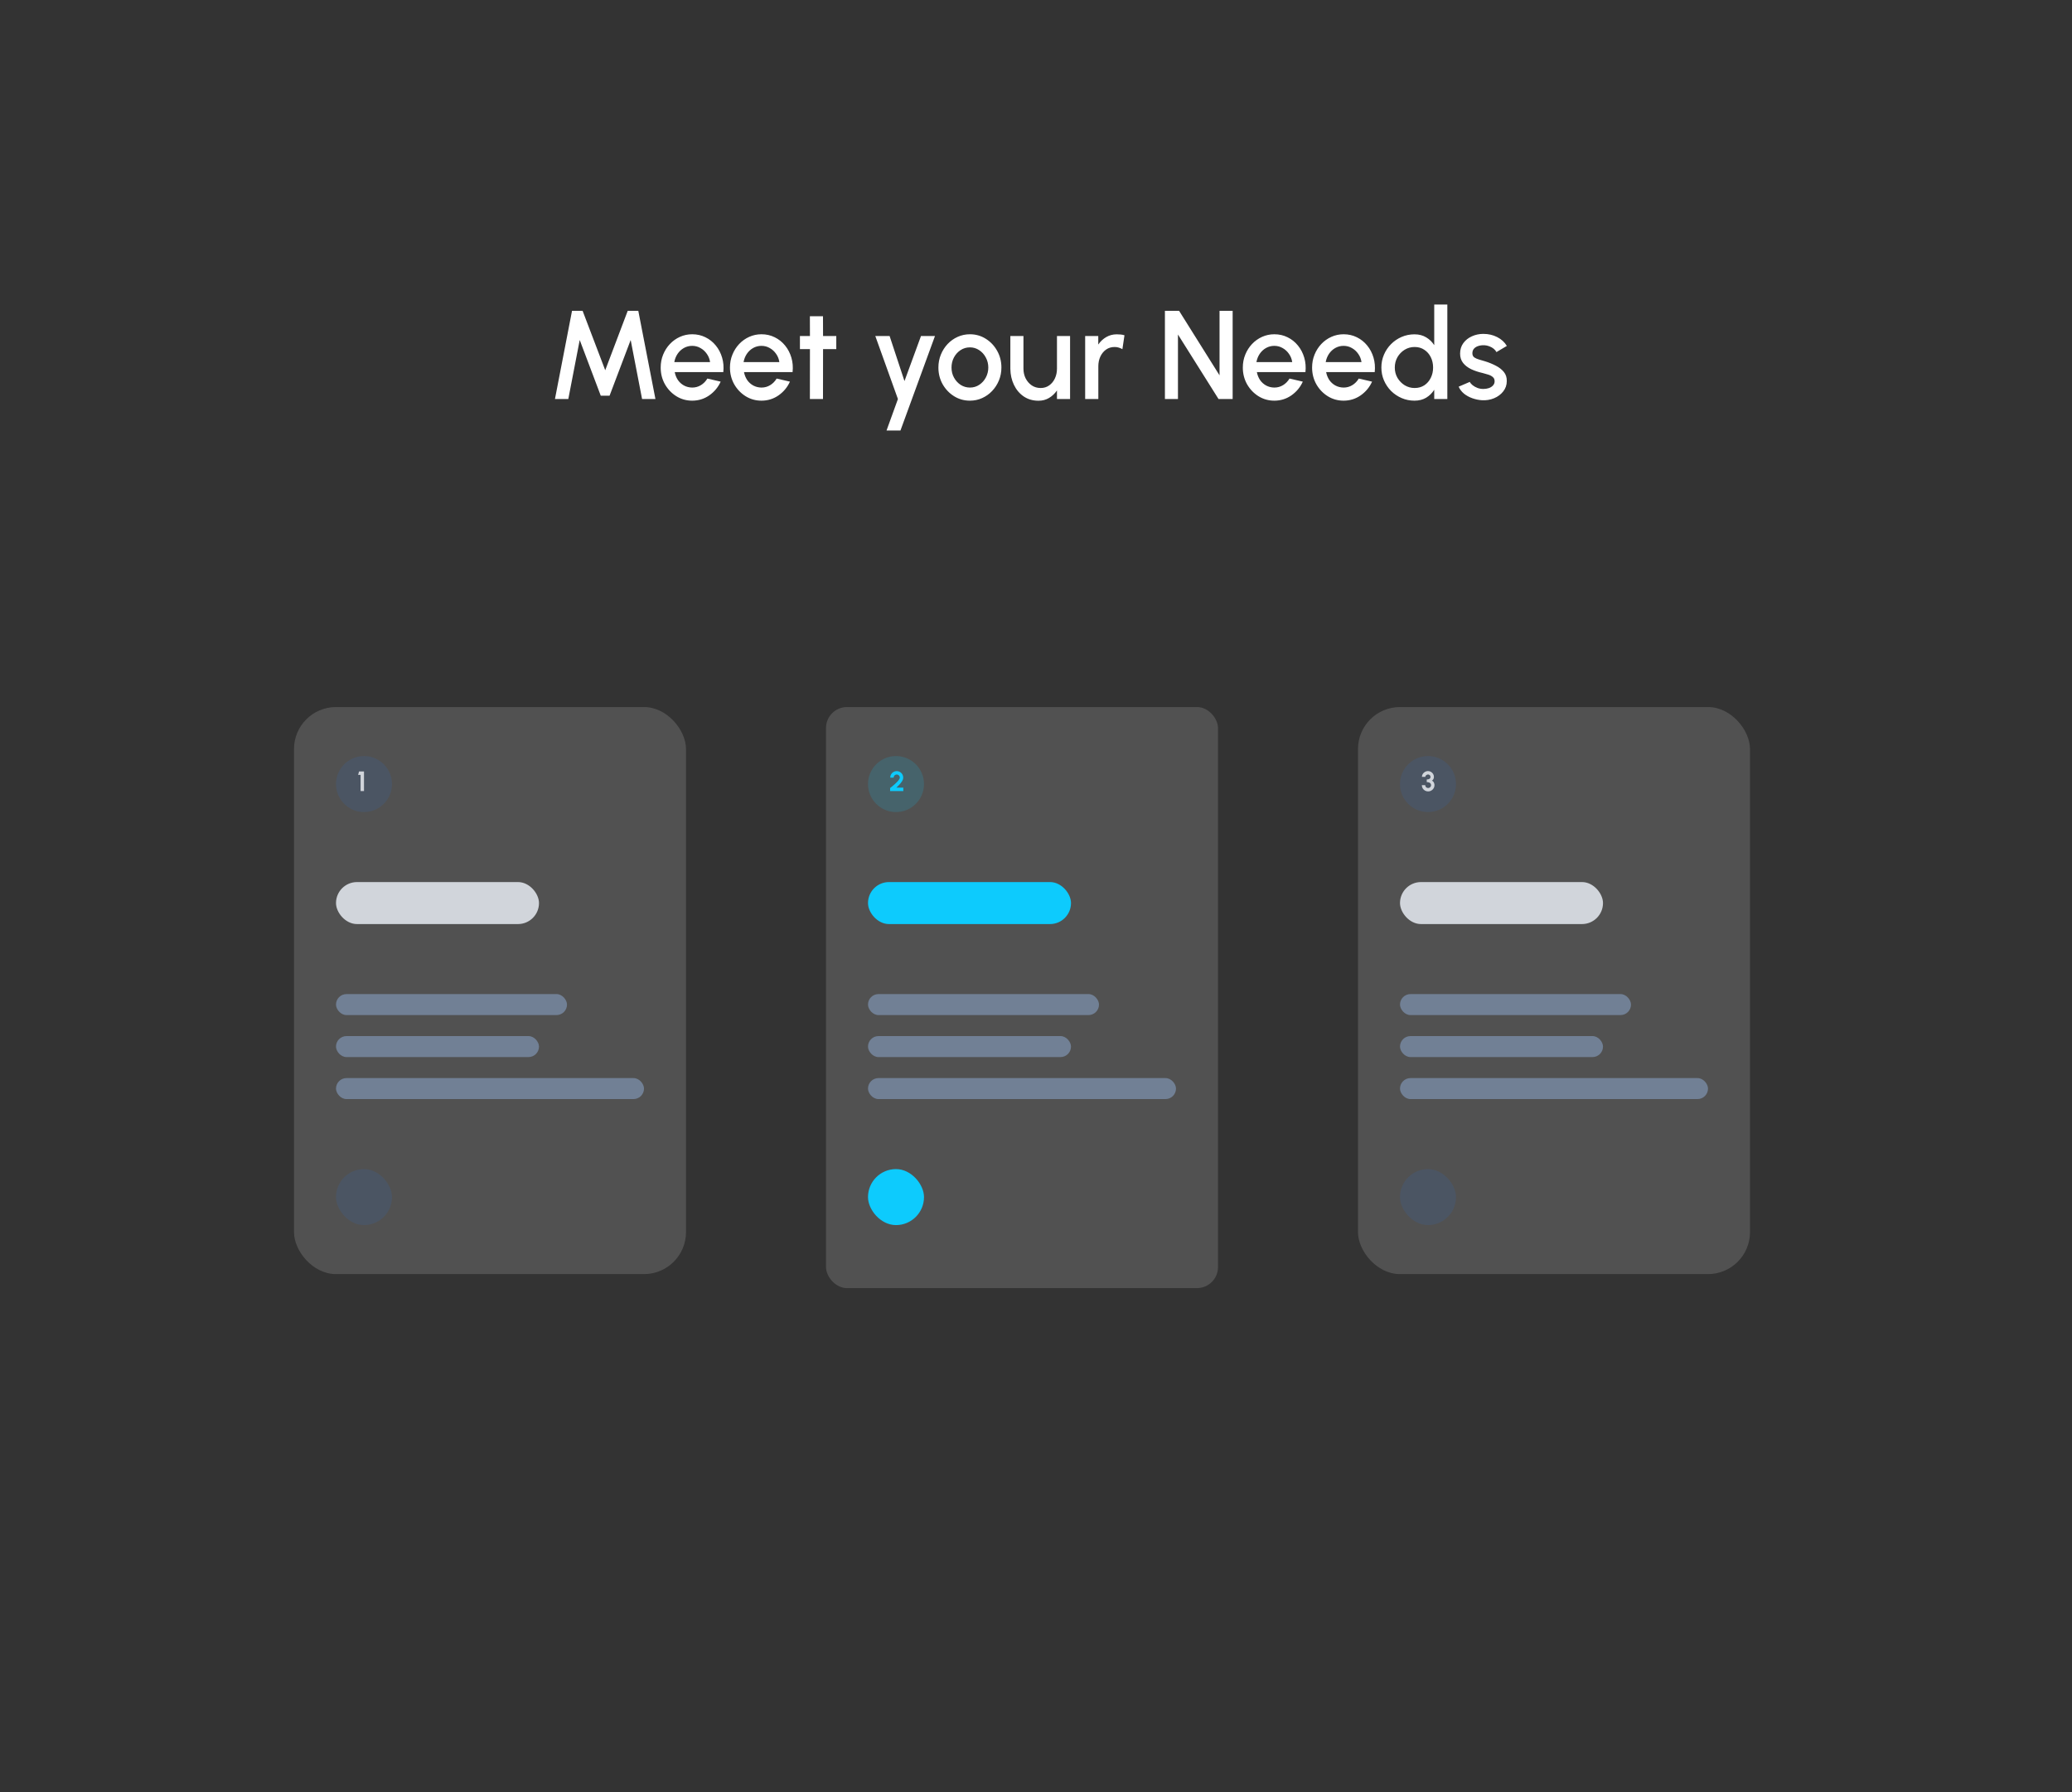 <svg width="296" height="256" viewBox="0 0 296 256" fill="none" xmlns="http://www.w3.org/2000/svg">
<rect x="0" y="0" width="296" height="256" fill="#333333" stroke="none"/>
<rect x="42" y="101" width="56" height="81" rx="6" fill="white" fill-opacity="0.15"/>
<circle cx="52" cy="112" r="4" fill="#4B5563"/>
<path d="M51.512 113V110.688H51.16L51.292 110.2H52V113H51.512Z" fill="#D1D5DB"/>
<rect x="48" y="126" width="29" height="6" rx="3" fill="#D1D5DB"/>
<rect x="48" y="142" width="33" height="3" rx="1.5" fill="#718095"/>
<rect x="48" y="148" width="29" height="3" rx="1.5" fill="#718095"/>
<rect x="48" y="154" width="44" height="3" rx="1.5" fill="#718095"/>
<rect x="48" y="167" width="8" height="8" rx="4" fill="#4B5563"/>
<rect x="118" y="101" width="56" height="83" rx="3" fill="white" fill-opacity="0.15"/>
<circle cx="128" cy="112" r="4" fill="#0DCBFD" fill-opacity="0.15"/>
<path d="M127.16 113V112.564C127.247 112.499 127.349 112.418 127.468 112.322C127.587 112.225 127.709 112.12 127.834 112.008C127.959 111.895 128.075 111.781 128.182 111.668C128.289 111.555 128.375 111.447 128.442 111.344C128.51 111.241 128.544 111.153 128.544 111.08C128.544 110.999 128.524 110.925 128.484 110.858C128.444 110.79 128.391 110.736 128.324 110.696C128.259 110.656 128.185 110.636 128.104 110.636C128.023 110.636 127.949 110.656 127.882 110.696C127.815 110.736 127.762 110.79 127.722 110.858C127.682 110.925 127.662 110.999 127.662 111.08H127.174C127.174 110.904 127.217 110.746 127.302 110.606C127.387 110.465 127.5 110.353 127.64 110.272C127.781 110.189 127.936 110.148 128.104 110.148C128.275 110.148 128.43 110.19 128.57 110.274C128.71 110.357 128.822 110.469 128.906 110.61C128.99 110.751 129.032 110.908 129.032 111.08C129.032 111.171 129.015 111.262 128.982 111.354C128.949 111.446 128.902 111.539 128.842 111.632C128.782 111.725 128.711 111.82 128.63 111.916C128.549 112.011 128.459 112.108 128.36 112.208C128.263 112.307 128.16 112.408 128.052 112.512H129.046V113H127.16Z" fill="#0DCBFD"/>
<rect x="124" y="126" width="29" height="6" rx="3" fill="#0DCBFD"/>
<rect x="124" y="142" width="33" height="3" rx="1.5" fill="#718095"/>
<rect x="124" y="148" width="29" height="3" rx="1.5" fill="#718095"/>
<rect x="124" y="154" width="44" height="3" rx="1.5" fill="#718095"/>
<rect x="124" y="167" width="8" height="8" rx="4" fill="#0DCBFD"/>
<rect x="194" y="101" width="56" height="81" rx="6" fill="white" fill-opacity="0.15"/>
<circle cx="204" cy="112" r="4" fill="#4B5563"/>
<path d="M204.022 113.052C203.853 113.052 203.7 113.012 203.564 112.932C203.428 112.852 203.32 112.745 203.24 112.61C203.16 112.474 203.12 112.323 203.12 112.158H203.608C203.608 112.233 203.625 112.301 203.66 112.362C203.696 112.423 203.745 112.473 203.808 112.51C203.871 112.546 203.942 112.564 204.022 112.564C204.095 112.564 204.163 112.546 204.226 112.51C204.29 112.473 204.341 112.423 204.38 112.362C204.419 112.301 204.438 112.233 204.438 112.158C204.438 112.061 204.412 111.98 204.36 111.916C204.308 111.851 204.235 111.802 204.142 111.77C204.05 111.738 203.943 111.722 203.82 111.722V111.346C203.985 111.346 204.116 111.315 204.212 111.252C204.309 111.189 204.358 111.097 204.358 110.976C204.358 110.913 204.342 110.856 204.31 110.804C204.278 110.752 204.235 110.711 204.182 110.68C204.13 110.648 204.073 110.632 204.01 110.632C203.946 110.632 203.884 110.648 203.824 110.68C203.764 110.711 203.715 110.752 203.676 110.804C203.639 110.856 203.62 110.913 203.62 110.976H203.132C203.132 110.861 203.155 110.754 203.202 110.654C203.249 110.553 203.313 110.464 203.394 110.388C203.477 110.312 203.57 110.253 203.674 110.21C203.779 110.166 203.889 110.144 204.004 110.144C204.155 110.144 204.294 110.181 204.422 110.256C204.55 110.331 204.653 110.431 204.73 110.556C204.807 110.681 204.846 110.821 204.846 110.976C204.846 111.084 204.821 111.19 204.77 111.294C204.719 111.398 204.647 111.471 204.554 111.514C204.635 111.543 204.703 111.593 204.758 111.662C204.813 111.73 204.854 111.808 204.882 111.896C204.911 111.983 204.926 112.07 204.926 112.158C204.926 112.322 204.885 112.472 204.802 112.608C204.719 112.743 204.609 112.851 204.472 112.932C204.336 113.012 204.186 113.052 204.022 113.052Z" fill="#D1D5DB"/>
<rect x="200" y="126" width="29" height="6" rx="3" fill="#D1D5DB"/>
<rect x="200" y="142" width="33" height="3" rx="1.5" fill="#718095"/>
<rect x="200" y="148" width="29" height="3" rx="1.5" fill="#718095"/>
<rect x="200" y="154" width="44" height="3" rx="1.5" fill="#718095"/>
<rect x="200" y="167" width="8" height="8" rx="4" fill="#4B5563"/>
<path d="M79.279 57L81.718 44.4H83.23L86.461 52.887L89.674 44.4H91.186L93.634 57H91.726L90.097 48.567L87.082 56.523H85.822L82.816 48.567L81.187 57H79.279ZM98.884 57.234C98.056 57.234 97.3 57.021 96.616 56.595C95.938 56.169 95.395 55.599 94.987 54.885C94.585 54.165 94.384 53.37 94.384 52.5C94.384 51.84 94.501 51.225 94.735 50.655C94.969 50.079 95.29 49.575 95.698 49.143C96.112 48.705 96.592 48.363 97.138 48.117C97.684 47.871 98.266 47.748 98.884 47.748C99.574 47.748 100.207 47.892 100.783 48.18C101.359 48.462 101.851 48.855 102.259 49.359C102.667 49.857 102.967 50.433 103.159 51.087C103.351 51.735 103.408 52.425 103.33 53.157H96.391C96.469 53.571 96.619 53.946 96.841 54.282C97.069 54.612 97.357 54.873 97.705 55.065C98.059 55.257 98.452 55.356 98.884 55.362C99.34 55.362 99.754 55.248 100.126 55.02C100.504 54.792 100.813 54.477 101.053 54.075L102.952 54.516C102.592 55.314 102.049 55.968 101.323 56.478C100.597 56.982 99.784 57.234 98.884 57.234ZM96.328 51.726H101.44C101.38 51.294 101.227 50.904 100.981 50.556C100.741 50.202 100.438 49.923 100.072 49.719C99.712 49.509 99.316 49.404 98.884 49.404C98.458 49.404 98.062 49.506 97.696 49.71C97.336 49.914 97.036 50.193 96.796 50.547C96.562 50.895 96.406 51.288 96.328 51.726ZM108.78 57.234C107.952 57.234 107.196 57.021 106.512 56.595C105.834 56.169 105.291 55.599 104.883 54.885C104.481 54.165 104.28 53.37 104.28 52.5C104.28 51.84 104.397 51.225 104.631 50.655C104.865 50.079 105.186 49.575 105.594 49.143C106.008 48.705 106.488 48.363 107.034 48.117C107.58 47.871 108.162 47.748 108.78 47.748C109.47 47.748 110.103 47.892 110.679 48.18C111.255 48.462 111.747 48.855 112.155 49.359C112.563 49.857 112.863 50.433 113.055 51.087C113.247 51.735 113.304 52.425 113.226 53.157H106.287C106.365 53.571 106.515 53.946 106.737 54.282C106.965 54.612 107.253 54.873 107.601 55.065C107.955 55.257 108.348 55.356 108.78 55.362C109.236 55.362 109.65 55.248 110.022 55.02C110.4 54.792 110.709 54.477 110.949 54.075L112.848 54.516C112.488 55.314 111.945 55.968 111.219 56.478C110.493 56.982 109.68 57.234 108.78 57.234ZM106.224 51.726H111.336C111.276 51.294 111.123 50.904 110.877 50.556C110.637 50.202 110.334 49.923 109.968 49.719C109.608 49.509 109.212 49.404 108.78 49.404C108.354 49.404 107.958 49.506 107.592 49.71C107.232 49.914 106.932 50.193 106.692 50.547C106.458 50.895 106.302 51.288 106.224 51.726ZM119.469 49.872H117.579L117.57 57H115.698L115.707 49.872H114.276V48H115.707L115.698 45.174H117.57L117.579 48H119.469V49.872ZM131.569 48H133.567L128.635 61.5H126.646L128.275 57L125.044 48H127.087L129.211 54.435L131.569 48ZM138.558 57.234C137.73 57.234 136.974 57.021 136.29 56.595C135.612 56.169 135.069 55.599 134.661 54.885C134.259 54.165 134.058 53.37 134.058 52.5C134.058 51.84 134.175 51.225 134.409 50.655C134.643 50.079 134.964 49.575 135.372 49.143C135.786 48.705 136.266 48.363 136.812 48.117C137.358 47.871 137.94 47.748 138.558 47.748C139.386 47.748 140.139 47.961 140.817 48.387C141.501 48.813 142.044 49.386 142.446 50.106C142.854 50.826 143.058 51.624 143.058 52.5C143.058 53.154 142.941 53.766 142.707 54.336C142.473 54.906 142.149 55.41 141.735 55.848C141.327 56.28 140.85 56.619 140.304 56.865C139.764 57.111 139.182 57.234 138.558 57.234ZM138.558 55.362C139.056 55.362 139.503 55.23 139.899 54.966C140.295 54.702 140.607 54.354 140.835 53.922C141.069 53.484 141.186 53.01 141.186 52.5C141.186 51.978 141.066 51.498 140.826 51.06C140.592 50.622 140.277 50.274 139.881 50.016C139.485 49.752 139.044 49.62 138.558 49.62C138.066 49.62 137.619 49.752 137.217 50.016C136.821 50.28 136.506 50.631 136.272 51.069C136.044 51.507 135.93 51.984 135.93 52.5C135.93 53.034 136.05 53.517 136.29 53.949C136.53 54.381 136.848 54.726 137.244 54.984C137.646 55.236 138.084 55.362 138.558 55.362ZM144.336 52.698V48H146.208V52.662C146.208 53.172 146.313 53.637 146.523 54.057C146.739 54.471 147.03 54.804 147.396 55.056C147.768 55.302 148.191 55.425 148.665 55.425C149.127 55.425 149.532 55.302 149.88 55.056C150.234 54.804 150.507 54.471 150.699 54.057C150.897 53.637 150.996 53.172 150.996 52.662V48H152.868V57H150.996V55.776C150.684 56.226 150.306 56.583 149.862 56.847C149.418 57.111 148.917 57.243 148.359 57.243C147.555 57.243 146.85 57.039 146.244 56.631C145.644 56.217 145.179 55.665 144.849 54.975C144.519 54.285 144.348 53.526 144.336 52.698ZM160.342 49.881C160.186 49.785 160.015 49.71 159.829 49.656C159.649 49.596 159.451 49.566 159.235 49.566C158.767 49.566 158.359 49.689 158.011 49.935C157.663 50.181 157.39 50.514 157.192 50.934C157 51.354 156.904 51.819 156.904 52.329V57H155.023V48H156.895V49.215C157.207 48.765 157.585 48.411 158.029 48.153C158.479 47.889 158.98 47.757 159.532 47.757C159.736 47.757 159.928 47.766 160.108 47.784C160.294 47.802 160.471 47.838 160.639 47.892L160.342 49.881ZM166.417 57V44.4H168.442L174.22 53.616V44.4H176.092V57H174.076L168.28 47.784V57H166.417ZM182.046 57.234C181.218 57.234 180.462 57.021 179.778 56.595C179.1 56.169 178.557 55.599 178.149 54.885C177.747 54.165 177.546 53.37 177.546 52.5C177.546 51.84 177.663 51.225 177.897 50.655C178.131 50.079 178.452 49.575 178.86 49.143C179.274 48.705 179.754 48.363 180.3 48.117C180.846 47.871 181.428 47.748 182.046 47.748C182.736 47.748 183.369 47.892 183.945 48.18C184.521 48.462 185.013 48.855 185.421 49.359C185.829 49.857 186.129 50.433 186.321 51.087C186.513 51.735 186.57 52.425 186.492 53.157H179.553C179.631 53.571 179.781 53.946 180.003 54.282C180.231 54.612 180.519 54.873 180.867 55.065C181.221 55.257 181.614 55.356 182.046 55.362C182.502 55.362 182.916 55.248 183.288 55.02C183.666 54.792 183.975 54.477 184.215 54.075L186.114 54.516C185.754 55.314 185.211 55.968 184.485 56.478C183.759 56.982 182.946 57.234 182.046 57.234ZM179.49 51.726H184.602C184.542 51.294 184.389 50.904 184.143 50.556C183.903 50.202 183.6 49.923 183.234 49.719C182.874 49.509 182.478 49.404 182.046 49.404C181.62 49.404 181.224 49.506 180.858 49.71C180.498 49.914 180.198 50.193 179.958 50.547C179.724 50.895 179.568 51.288 179.49 51.726ZM191.942 57.234C191.114 57.234 190.358 57.021 189.674 56.595C188.996 56.169 188.453 55.599 188.045 54.885C187.643 54.165 187.442 53.37 187.442 52.5C187.442 51.84 187.559 51.225 187.793 50.655C188.027 50.079 188.348 49.575 188.756 49.143C189.17 48.705 189.65 48.363 190.196 48.117C190.742 47.871 191.324 47.748 191.942 47.748C192.632 47.748 193.265 47.892 193.841 48.18C194.417 48.462 194.909 48.855 195.317 49.359C195.725 49.857 196.025 50.433 196.217 51.087C196.409 51.735 196.466 52.425 196.388 53.157H189.449C189.527 53.571 189.677 53.946 189.899 54.282C190.127 54.612 190.415 54.873 190.763 55.065C191.117 55.257 191.51 55.356 191.942 55.362C192.398 55.362 192.812 55.248 193.184 55.02C193.562 54.792 193.871 54.477 194.111 54.075L196.01 54.516C195.65 55.314 195.107 55.968 194.381 56.478C193.655 56.982 192.842 57.234 191.942 57.234ZM189.386 51.726H194.498C194.438 51.294 194.285 50.904 194.039 50.556C193.799 50.202 193.496 49.923 193.13 49.719C192.77 49.509 192.374 49.404 191.942 49.404C191.516 49.404 191.12 49.506 190.754 49.71C190.394 49.914 190.094 50.193 189.854 50.547C189.62 50.895 189.464 51.288 189.386 51.726ZM204.89 43.5H206.762V57H204.89V55.677C204.596 56.145 204.212 56.523 203.738 56.811C203.264 57.093 202.709 57.234 202.073 57.234C201.419 57.234 200.807 57.111 200.237 56.865C199.667 56.619 199.163 56.28 198.725 55.848C198.293 55.41 197.954 54.906 197.708 54.336C197.462 53.766 197.339 53.154 197.339 52.5C197.339 51.846 197.462 51.234 197.708 50.664C197.954 50.088 198.293 49.584 198.725 49.152C199.163 48.714 199.667 48.372 200.237 48.126C200.807 47.88 201.419 47.757 202.073 47.757C202.709 47.757 203.264 47.901 203.738 48.189C204.212 48.471 204.596 48.843 204.89 49.305V43.5ZM202.091 55.425C202.619 55.425 203.081 55.296 203.477 55.038C203.873 54.774 204.179 54.42 204.395 53.976C204.617 53.532 204.728 53.04 204.728 52.5C204.728 51.954 204.617 51.459 204.395 51.015C204.173 50.571 203.864 50.22 203.468 49.962C203.078 49.698 202.619 49.566 202.091 49.566C201.569 49.566 201.092 49.698 200.66 49.962C200.234 50.226 199.892 50.58 199.634 51.024C199.382 51.468 199.256 51.96 199.256 52.5C199.256 53.046 199.385 53.541 199.643 53.985C199.907 54.423 200.252 54.774 200.678 55.038C201.11 55.296 201.581 55.425 202.091 55.425ZM211.708 57.171C211.234 57.141 210.772 57.045 210.322 56.883C209.872 56.721 209.476 56.502 209.134 56.226C208.798 55.944 208.546 55.614 208.378 55.236L209.971 54.552C210.049 54.714 210.184 54.873 210.376 55.029C210.574 55.185 210.805 55.314 211.069 55.416C211.333 55.512 211.609 55.56 211.897 55.56C212.179 55.56 212.44 55.521 212.68 55.443C212.926 55.359 213.127 55.233 213.283 55.065C213.439 54.897 213.517 54.696 213.517 54.462C213.517 54.198 213.427 53.994 213.247 53.85C213.073 53.7 212.854 53.586 212.59 53.508C212.326 53.43 212.062 53.355 211.798 53.283C211.21 53.151 210.67 52.971 210.178 52.743C209.692 52.509 209.305 52.212 209.017 51.852C208.729 51.486 208.585 51.039 208.585 50.511C208.585 49.935 208.738 49.437 209.044 49.017C209.356 48.591 209.767 48.264 210.277 48.036C210.787 47.808 211.33 47.694 211.906 47.694C212.626 47.694 213.286 47.847 213.886 48.153C214.486 48.459 214.945 48.879 215.263 49.413L213.778 50.295C213.688 50.115 213.553 49.953 213.373 49.809C213.193 49.665 212.989 49.551 212.761 49.467C212.533 49.377 212.296 49.326 212.05 49.314C211.744 49.302 211.459 49.338 211.195 49.422C210.937 49.5 210.73 49.626 210.574 49.8C210.418 49.974 210.34 50.196 210.34 50.466C210.34 50.73 210.433 50.928 210.619 51.06C210.805 51.186 211.039 51.288 211.321 51.366C211.609 51.444 211.903 51.531 212.203 51.627C212.737 51.795 213.238 52.002 213.706 52.248C214.174 52.488 214.552 52.785 214.84 53.139C215.128 53.493 215.266 53.925 215.254 54.435C215.254 54.999 215.083 55.494 214.741 55.92C214.405 56.346 213.967 56.67 213.427 56.892C212.887 57.114 212.314 57.207 211.708 57.171Z" fill="white"/>
</svg>
